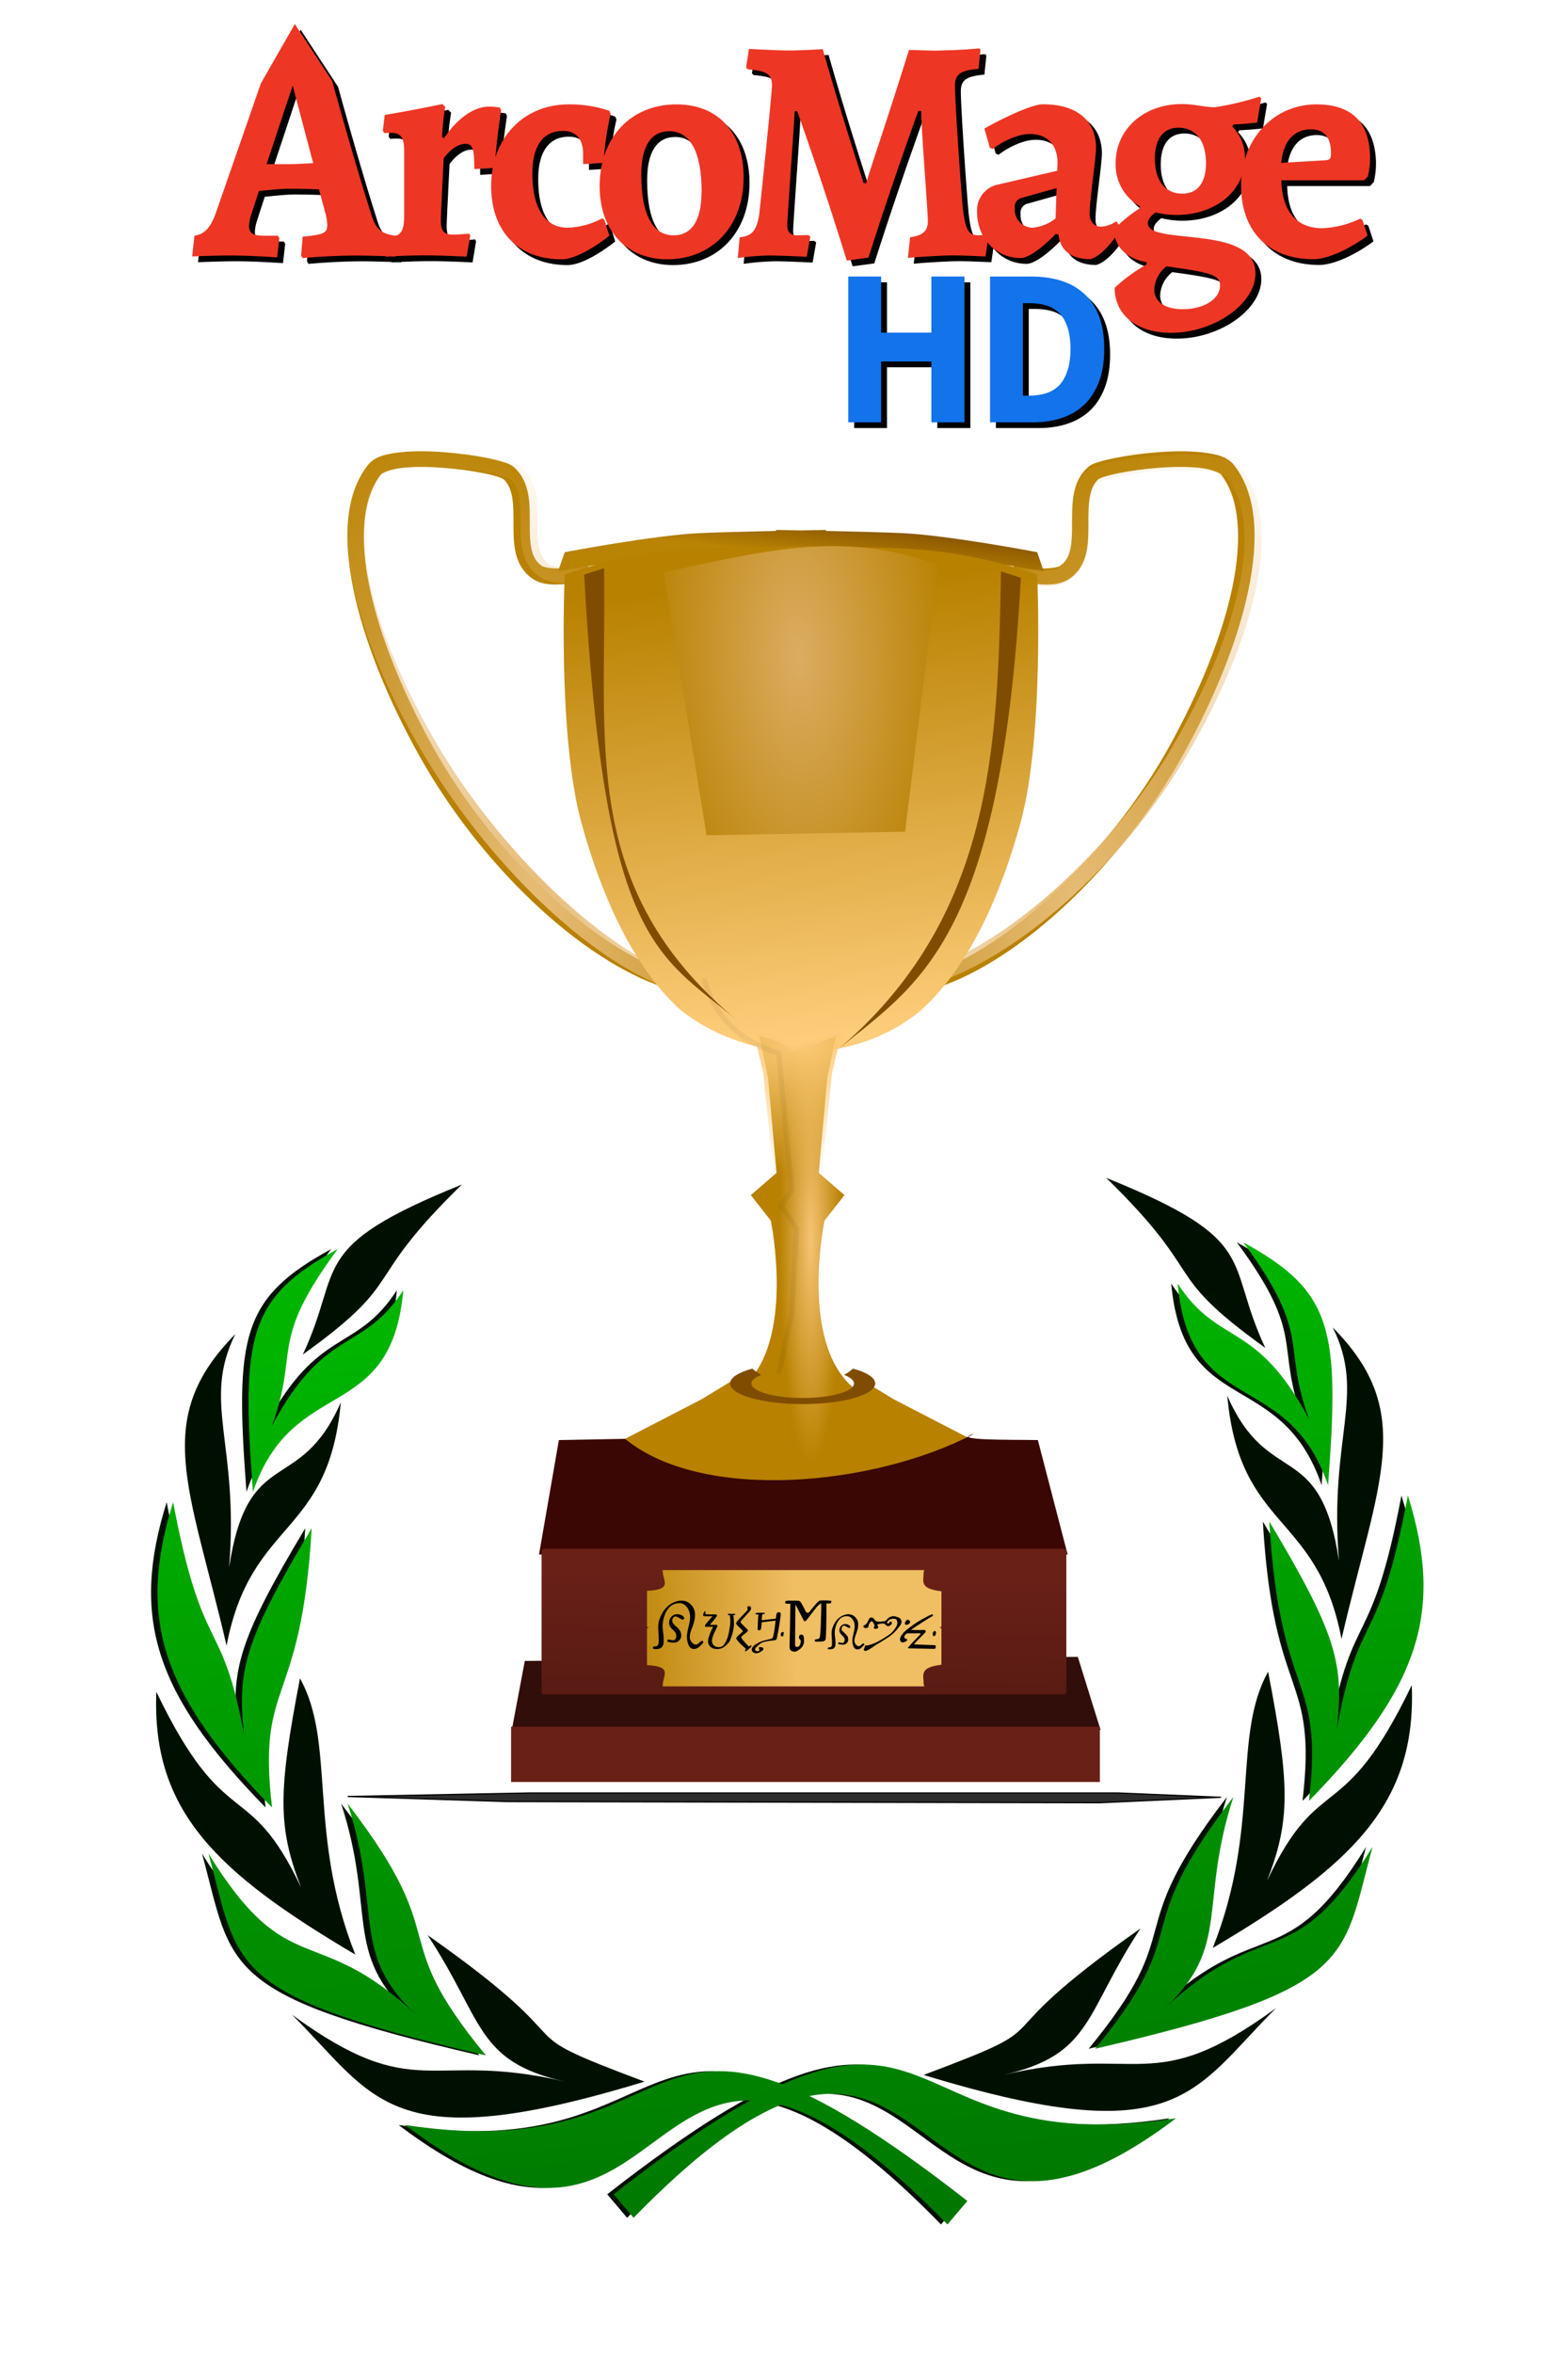 <?xml version="1.0" encoding="UTF-8"?>
<svg width="600" height="900" version="1.1" viewBox="0 0 158.75 238.12" xmlns="http://www.w3.org/2000/svg" xmlns:cc="http://creativecommons.org/ns#" xmlns:dc="http://purl.org/dc/elements/1.1/" xmlns:rdf="http://www.w3.org/1999/02/22-rdf-syntax-ns#" xmlns:xlink="http://www.w3.org/1999/xlink">
 <defs>
  <filter id="b">
   <feGaussianBlur stdDeviation=".243"/>
  </filter>
  <linearGradient id="linearGradient978" x1="25.153" x2="28.837" y1="16.954" y2="54.124" gradientUnits="userSpaceOnUse">
   <stop stop-color="#00b400" offset="0"/>
   <stop stop-color="#007800" offset="1"/>
  </linearGradient>
  <filter id="m">
   <feGaussianBlur stdDeviation="2.732"/>
  </filter>
  <filter id="o" x="-.138" y="-.051" width="1.276" height="1.102">
   <feGaussianBlur stdDeviation="3.252"/>
  </filter>
  <filter id="n" x="-.127" y="-.047" width="1.255" height="1.094">
   <feGaussianBlur stdDeviation="3.001"/>
  </filter>
  <filter id="l" x="-.286" y="-.067" width="1.573" height="1.135">
   <feGaussianBlur stdDeviation="2.148"/>
  </filter>
  <filter id="k" x="-.133" y="-4.085" width="1.266" height="9.171">
   <feGaussianBlur stdDeviation="9.362"/>
  </filter>
  <linearGradient id="a-6">
   <stop stop-color="#e7bc77" offset="0"/>
   <stop stop-color="#e7bc77" stop-opacity="0" offset="1"/>
  </linearGradient>
  <linearGradient id="i" x1="65.269" x2="64.283" y1="231.06" y2="284" gradientUnits="userSpaceOnUse">
   <stop stop-color="#692017" offset="0"/>
   <stop stop-color="#46150f" offset="1"/>
  </linearGradient>
  <linearGradient id="h" x1="88.013" x2="94.416" y1="41.805" y2="129.76" gradientUnits="userSpaceOnUse">
   <stop stop-color="#b88100" offset="0"/>
   <stop stop-color="#fecd7b" offset="1"/>
  </linearGradient>
  <linearGradient id="g" x1="107.5" x2="106.5" y1="28" y2="36.5" gradientUnits="userSpaceOnUse">
   <stop stop-color="#804d00" offset="0"/>
   <stop stop-color="#b98304" offset="1"/>
  </linearGradient>
  <linearGradient id="j" x1="98.5" x2="64.5" y1="993.86" y2="995.36" gradientTransform="matrix(1,0,0,1.216,0,-965.81)" gradientUnits="userSpaceOnUse">
   <stop stop-color="#f0be63" offset="0"/>
   <stop stop-color="#b88100" offset="1"/>
  </linearGradient>
  <radialGradient id="b-8" cx="-197.15" cy="316.24" r="42.421" gradientTransform="matrix(-1.118 .055 -.091 -2.502 -764.72 1065.3)" gradientUnits="userSpaceOnUse">
   <stop stop-color="#dcac62" offset="0"/>
   <stop stop-color="#b88100" offset="1"/>
  </radialGradient>
  <radialGradient id="f" cx="-192.94" cy="403.74" r="62.047" gradientTransform="matrix(-6.2412e-8 .417 -.753 -9.9457e-8 403.49 210.47)" gradientUnits="userSpaceOnUse">
   <stop stop-color="#fcca77" offset="0"/>
   <stop stop-color="#fcca77" stop-opacity="0" offset="1"/>
  </radialGradient>
  <radialGradient id="e" cx="-188.9" cy="456.47" r="62.047" gradientTransform="matrix(-.098 7.1629e-8 -4.4104e-7 -.699 83.203 487.13)" gradientUnits="userSpaceOnUse">
   <stop stop-color="#f6c374" offset="0"/>
   <stop stop-color="#b88100" offset="1"/>
  </radialGradient>
  <radialGradient id="d" cx="-273.75" cy="320.53" r="49.711" gradientTransform="matrix(-.618 -1.93 1.046 -.309 -456.37 -327.18)" gradientUnits="userSpaceOnUse" xlink:href="#a-6"/>
  <radialGradient id="c" cx="-273.75" cy="320.53" r="49.711" gradientTransform="matrix(.618 -1.93 -1.046 -.309 657.37 -326.56)" gradientUnits="userSpaceOnUse" xlink:href="#a-6"/>
  <linearGradient id="linearGradient317" x1="25.153" x2="28.837" y1="16.954" y2="54.124" gradientUnits="userSpaceOnUse" xlink:href="#linearGradient978"/>
 </defs>
 <g transform="matrix(2.479 0 0 2.479 2.075 95.669)">
  <g transform="translate(-.545 -1.906)" fill="#001000" filter="url(#b)">
   <g transform="translate(.272 .272)">
    <path d="m37.867 53.851c-12.969-13.287-10.453 4.822-22.15-4.061 12.408 1.898 8.923-7.861 22.962 3.101l-0.812 0.96z"/>
    <path d="m25.758 48.019c-6.176-2.316-1.788-1.006-8.86-5.981 2.304 3.494 1.952 5.154 5.611 5.981-5.566-1.307-6.042 1.001-11.149-2.732 3.423 3.399 3.931 5.927 14.398 2.732z"/>
    <path d="m19.012 46.946c-4.191-5.093-1.193-4.497-5.643-10.274 1.43 4.4 0.073 6.104 2.829 8.65-4.167-3.914-5.216-1.268-8.511-6.611 1.265 4.655 0.663 5.769 11.324 8.236z"/>
    <path d="m13.947 42.834c-1.969-4.956-0.778-8.626-2.26-11.276-0.887 4.599-0.921 6.061 0.045 8.536-2.168-4.587-3.071-2.082-5.911-7.987-0.198 4.885 2.488 7.395 8.126 10.727z"/>
    <path d="m10.282 36.829c-0.619-5.297 1.186-3.956 1.621-11.403-2.786 4.656-3.049 5.838-2.756 8.478-0.907-4.992-1.689-3.101-2.904-9.54-1.456 4.668-0.544 7.787 4.039 12.465z"/>
    <path d="m8.69 30.219c0.995-5.202 4.163-4.4 4.665-9.93-1.681 3.85-3.791 1.675-4.562 6.738 0.416-5.057-1.124-6.755 0.255-9.524-3.426 3.467-1.877 6.2-0.359 12.716z"/>
    <path d="m9.502 23.943c1.659-4.833 5.64-2.702 6.142-8.232-1.681 2.595-3.201 1.453-5.374 5.556 1.155-3.137-0.165-3.359 2.692-7.235-3.648 1.991-3.944 3.542-3.46 9.911z"/>
    <path d="m11.803 18.337c4.341-3.118 2.278-2.828 6.497-6.94-6.389 2.579-4.81 3.349-6.497 6.94z"/>
   </g>
   <path d="m25.319 53.851c12.969-13.287 10.453 4.822 22.15-4.061-12.408 1.898-8.923-7.861-22.962 3.101l0.812 0.96z"/>
   <path d="m37.428 48.019c6.176-2.316 1.788-1.006 8.86-5.981-2.304 3.494-1.952 5.154-5.611 5.981 5.566-1.307 6.042 1.001 11.149-2.732-3.423 3.399-3.931 5.927-14.398 2.732z"/>
   <path d="m44.173 46.946c4.191-5.093 1.193-4.497 5.643-10.274-1.43 4.4-0.073 6.104-2.829 8.65 4.167-3.914 5.216-1.268 8.511-6.611-1.265 4.655-0.663 5.769-11.324 8.236z"/>
   <path d="m49.239 42.834c1.969-4.956 0.778-8.626 2.26-11.276 0.887 4.599 0.921 6.061-0.045 8.536 2.168-4.587 3.071-2.082 5.911-7.987 0.198 4.885-2.488 7.395-8.126 10.727z"/>
   <path d="m52.904 36.829c0.619-5.297-1.186-3.956-1.621-11.403 2.786 4.656 3.049 5.838 2.756 8.478 0.907-4.992 1.689-3.101 2.904-9.54 1.456 4.668 0.544 7.787-4.039 12.465z"/>
   <path d="m54.495 30.219c-0.995-5.202-4.163-4.4-4.665-9.93 1.681 3.85 3.791 1.675 4.562 6.738-0.416-5.057 1.124-6.755-0.255-9.524 3.426 3.467 1.877 6.2 0.359 12.716z"/>
   <path d="m53.683 23.943c-1.659-4.833-5.64-2.702-6.142-8.232 1.681 2.595 3.201 1.453 5.374 5.556-1.155-3.137 0.165-3.359-2.692-7.235 3.648 1.991 3.944 3.542 3.46 9.911z"/>
   <path d="m51.382 18.337c-4.341-3.118-2.278-2.828-6.497-6.94 6.389 2.579 4.81 3.349 6.497 6.94z"/>
  </g>
  <g transform="translate(-.281 -1.906)" fill="url(#linearGradient317)">
   <g transform="translate(.272 .272)">
    <path d="m37.867 53.851c-12.969-13.287-10.453 4.822-22.15-4.061 12.408 1.898 8.923-7.861 22.962 3.101l-0.812 0.96z"/>
    <path d="m25.758 48.019c-6.176-2.316-1.788-1.006-8.86-5.981 2.304 3.494 1.952 5.154 5.611 5.981-5.566-1.307-6.042 1.001-11.149-2.732 3.423 3.399 3.931 5.927 14.398 2.732z"/>
    <path d="m19.012 46.946c-4.191-5.093-1.193-4.497-5.643-10.274 1.43 4.4 0.073 6.104 2.829 8.65-4.167-3.914-5.216-1.268-8.511-6.611 1.265 4.655 0.663 5.769 11.324 8.236z"/>
    <path d="m13.947 42.834c-1.969-4.956-0.778-8.626-2.26-11.276-0.887 4.599-0.921 6.061 0.045 8.536-2.168-4.587-3.071-2.082-5.911-7.987-0.198 4.885 2.488 7.395 8.126 10.727z"/>
    <path d="m10.282 36.829c-0.619-5.297 1.186-3.956 1.621-11.403-2.786 4.656-3.049 5.838-2.756 8.478-0.907-4.992-1.689-3.101-2.904-9.54-1.456 4.668-0.544 7.787 4.039 12.465z"/>
    <path d="m8.69 30.219c0.995-5.202 4.163-4.4 4.665-9.93-1.681 3.85-3.791 1.675-4.562 6.738 0.416-5.057-1.124-6.755 0.255-9.524-3.426 3.467-1.877 6.2-0.359 12.716z"/>
    <path d="m9.502 23.943c1.659-4.833 5.64-2.702 6.142-8.232-1.681 2.595-3.201 1.453-5.374 5.556 1.155-3.137-0.165-3.359 2.692-7.235-3.648 1.991-3.944 3.542-3.46 9.911z"/>
    <path d="m11.803 18.337c4.341-3.118 2.278-2.828 6.497-6.94-6.389 2.579-4.81 3.349-6.497 6.94z"/>
   </g>
   <path d="m25.319 53.851c12.969-13.287 10.453 4.822 22.15-4.061-12.408 1.898-8.923-7.861-22.962 3.101l0.812 0.96z"/>
   <path d="m37.428 48.019c6.176-2.316 1.788-1.006 8.86-5.981-2.304 3.494-1.952 5.154-5.611 5.981 5.566-1.307 6.042 1.001 11.149-2.732-3.423 3.399-3.931 5.927-14.398 2.732z"/>
   <path d="m44.173 46.946c4.191-5.093 1.193-4.497 5.643-10.274-1.43 4.4-0.073 6.104-2.829 8.65 4.167-3.914 5.216-1.268 8.511-6.611-1.265 4.655-0.663 5.769-11.324 8.236z"/>
   <path d="m49.239 42.834c1.969-4.956 0.778-8.626 2.26-11.276 0.887 4.599 0.921 6.061-0.045 8.536 2.168-4.587 3.071-2.082 5.911-7.987 0.198 4.885-2.488 7.395-8.126 10.727z"/>
   <path d="m52.904 36.829c0.619-5.297-1.186-3.956-1.621-11.403 2.786 4.656 3.049 5.838 2.756 8.478 0.907-4.992 1.689-3.101 2.904-9.54 1.456 4.668 0.544 7.787-4.039 12.465z"/>
   <path d="m54.495 30.219c-0.995-5.202-4.163-4.4-4.665-9.93 1.681 3.85 3.791 1.675 4.562 6.738-0.416-5.057 1.124-6.755-0.255-9.524 3.426 3.467 1.877 6.2 0.359 12.716z"/>
   <path d="m53.683 23.943c-1.659-4.833-5.64-2.702-6.142-8.232 1.681 2.595 3.201 1.453 5.374 5.556-1.155-3.137 0.165-3.359-2.692-7.235 3.648 1.991 3.944 3.542 3.46 9.911z"/>
   <path d="m51.382 18.337c-4.341-3.118-2.278-2.828-6.497-6.94 6.389 2.579 4.81 3.349 6.497 6.94z"/>
  </g>
 </g>
 <g transform="matrix(.523 0 0 .523 28.893 37.557)">
  <path d="m173.25 15.508c-1.458 4e-3 -2.961 0.076-4.457 0.19-2.992 0.229-5.922 0.642-8.28 1.123-1.179 0.24-2.221 0.49-3.07 0.761s-1.451 0.447-2.12 1.047c-1.613 1.446-2.374 3.34-2.714 5.233s-0.317 3.828-0.317 5.67-0.031 3.59-0.357 4.985-0.857 2.399-1.941 3.159c-0.585 0.409-2.955 0.641-5.051 0.419s-3.882-0.666-3.882-0.666l-0.792 2.93s1.979 0.492 4.338 0.742 5.131 0.494 7.25-0.989c1.801-1.261 2.738-3.078 3.169-4.928s0.417-3.789 0.416-5.651 7e-3 -3.652 0.277-5.157 0.765-2.662 1.743-3.539c-0.17 0.153 0.31-0.163 0.99-0.381s1.615-0.461 2.714-0.685c2.197-0.448 5.031-0.847 7.884-1.066s5.734-0.238 8.003 0.019 3.812 0.952 4.081 1.294c3.546 4.525 4.153 12.335 2.199 21.749s-6.385 20.327-12.262 30.921c-11.754 21.187-31.531 39.039-45.916 43.744l1.01 2.873c16.125-5.275 35.699-23.596 47.679-45.19 5.99-10.797 10.538-21.927 12.579-31.758s1.678-18.486-2.773-24.166c-1.351-1.724-3.622-2.18-6.22-2.474-1.299-0.147-2.722-0.213-4.18-0.209z" fill="#b88100"/>
  <path d="m174.04 16.123c1.52-4e-3 2.982 0.062 4.336 0.207 2.708 0.291 5.075 0.741 6.484 2.445 4.64 5.614 5.018 14.168 2.891 23.885s-6.847 20.717-13.091 31.389c-12.487 21.344-32.827 39.428-49.635 44.642l-1.053-2.84c14.994-4.651 35.525-22.271 47.777-43.212 6.126-10.471 10.744-21.256 12.781-30.562s1.404-17.025-2.292-21.497c-0.28-0.338-1.889-1.025-4.253-1.279s-5.368-0.235-8.342-0.019-5.928 0.61-8.218 1.053c-1.145 0.221-2.119 0.462-2.829 0.677s-1.21 0.527-1.032 0.376c-1.02 0.867-1.535 2.011-1.817 3.498s-0.269 3.256-0.268 5.097-4e-3 3.757-0.454 5.586-1.427 3.625-3.304 4.871c-2.209 1.466-5.098 1.226-7.557 0.978s-4.522-0.733-4.522-0.733l0.826-2.896s1.862 0.438 4.047 0.658 4.656-9e-3 5.265-0.414c1.131-0.751 1.705-1.743 2.044-3.122s0.372-3.106 0.372-4.928-0.045-3.734 0.31-5.604 1.147-3.743 2.829-5.172c0.697-0.593 1.345-0.767 2.23-1.034s1.951-0.515 3.18-0.752c2.458-0.475 5.512-0.883 8.631-1.11 1.559-0.113 3.147-0.185 4.666-0.188z" fill="url(#c)"/>
  <path d="m26.346 15.508c-1.458-4e-3 -2.861 0.062-4.16 0.209-2.598 0.294-4.869 0.75-6.22 2.474-4.451 5.68-4.814 14.335-2.773 24.166s6.569 20.961 12.559 31.758c11.98 21.595 31.574 39.916 47.699 45.19l1.01-2.873c-14.385-4.706-34.162-22.557-45.916-43.744-5.877-10.594-10.308-21.506-12.262-30.921s-1.347-17.225 2.199-21.749c0.268-0.342 1.812-1.037 4.081-1.294s5.15-0.238 8.003-0.019 5.687 0.618 7.884 1.066c1.098 0.224 2.033 0.468 2.714 0.685s1.161 0.533 0.99 0.381c0.978 0.877 1.473 2.035 1.743 3.539s0.258 3.295 0.258 5.157 4e-3 3.801 0.436 5.651 1.369 3.668 3.169 4.928c2.119 1.483 4.891 1.24 7.25 0.989s4.338-0.742 4.338-0.742l-0.792-2.93s-1.787 0.443-3.882 0.666-4.466-9e-3 -5.051-0.419c-1.085-0.759-1.635-1.763-1.961-3.159s-0.357-3.143-0.357-4.985 0.043-3.778-0.297-5.67-1.101-3.787-2.714-5.233c-0.669-0.6-1.29-0.776-2.139-1.047s-1.871-0.521-3.051-0.761c-2.358-0.481-5.288-0.894-8.28-1.123-1.496-0.115-3.019-0.187-4.477-0.19z" fill="#b88100"/>
  <path d="m26.954 15.508c-1.52-4e-3 -2.982 0.062-4.336 0.207-2.708 0.291-5.075 0.741-6.484 2.445-4.64 5.614-5.018 14.168-2.891 23.885s6.847 20.717 13.091 31.389c12.487 21.344 32.827 41.428 49.635 46.642l1.053-2.84c-14.994-4.651-35.525-24.271-47.777-45.212-6.126-10.471-10.744-21.256-12.781-30.562s-1.404-17.025 2.292-21.497c0.28-0.338 1.889-1.025 4.253-1.279s5.368-0.235 8.342-0.019 5.928 0.61 8.218 1.053c1.145 0.221 2.119 0.462 2.829 0.677s1.21 0.527 1.032 0.376c1.02 0.867 1.535 2.011 1.817 3.498s0.269 3.256 0.268 5.097 4e-3 3.757 0.454 5.586 1.427 3.625 3.304 4.871c2.209 1.466 5.099 1.226 7.557 0.978s4.522-0.733 4.522-0.733l-0.826-2.896s-1.862 0.438-4.047 0.658-4.656-9e-3 -5.265-0.414c-1.131-0.751-1.705-1.743-2.044-3.122s-0.372-3.106-0.372-4.928 0.045-3.734-0.31-5.604-1.148-3.743-2.829-5.172c-0.697-0.593-1.345-0.767-2.23-1.034s-1.951-0.515-3.18-0.752c-2.458-0.475-5.512-0.883-8.631-1.11-1.559-0.113-3.147-0.185-4.666-0.188z" fill="url(#d)"/>
  <path d="m46.35 249.57 107.05-0.786 4.408 14.147h-113.98z" fill="#310e0a"/>
  <path d="m94.944 30.73 0.079 0.19c-5.048 0.112-10.94 0.256-14.698 0.419-8.835 0.381-26.247 3.692-26.247 3.692l-1.288 3.692s18.718-3.314 28.188-3.692c6.343-0.253 14.721-0.754 18.838-1.008 4.13 0.255 12.486 0.756 18.818 1.008 9.47 0.377 28.168 3.692 28.168 3.692l-1.268-3.692s-17.411-3.31-26.247-3.692c-3.758-0.162-9.65-0.307-14.698-0.419l0.079-0.19-4.853 0.095c-1.828-0.035-4.873-0.095-4.873-0.095z" fill="url(#g)"/>
  <path d="m97.499 33.813v0.19c-13.348 0.341-25.524-0.82-43.421 5.347 0 0-1.422 31.089 3.209 47.971 3.454 12.591 9.336 27.351 19.195 36.287 14.011 10.988 34.003 10.628 46.63 0 9.859-8.936 15.76-23.696 19.215-36.287 4.631-16.881 3.209-47.971 3.209-47.971-17.906-6.17-30.085-5.024-43.441-5.366v-0.171l-2.298 0.114c-0.757-0.03-1.53-0.07-2.298-0.114z" fill="url(#h)"/>
  <path d="m91.761 128.65 1.657 8.002 1.657 18.482-4.971 4.306 3.861 4.935s4.877 23.37-5.456 32.212c-2.353 2.014-2.14-1.175-2.14-1.175l-5.755 3.507-15.368 7.945c10.325 10.323 22.174 8.747 33.911 8.041 11.738 0.706 23.603 2.282 33.928-8.041l-15.368-7.945-5.755-3.507s0.213 3.189-2.14 1.175c-10.333-8.843-5.456-32.212-5.456-32.212l3.861-4.935-4.971-4.306 1.657-18.482 1.657-8.002c-13.445 5.184-4.561 2.208-14.812 0z" fill="url(#e)"/>
  <path d="m65.764 206.6-12.82 0.237-3.844 22.136c36.987 1.329 64.854 0.282 102.33 0l-5.765-22.136c-5.239-0.104-17.166 0.128-12.32-1.237-19.431 10.211-52.627 13.288-67.586 1z" fill="#3a0704"/>
  <g fill="#804d00">
   <path d="m90.378 193.01c-2.649 0.725-4.29 1.744-4.29 2.873 0 2.206 6.296 3.996 14.054 3.996s14.036-1.79 14.036-3.996c0-1.129-1.642-2.148-4.29-2.873-0.515 0.443-1.095 0.854-1.738 1.218 1.2 0.467 1.923 1.033 1.923 1.655 0 1.559-4.448 2.816-9.93 2.816s-9.93-1.257-9.93-2.816c0-0.622 0.705-1.188 1.905-1.655-0.643-0.364-1.223-0.774-1.738-1.218z"/>
   <path transform="matrix(.634 0 0 .609 462.71 -104.92)" d="m-592.13 378.35c-24.342-21.175-40.342-23.958-46.467-141.42l6.061-2.02c0.997 55.244-7.934 101.35 40.406 143.44z" filter="url(#o)"/>
   <path transform="matrix(.634 0 0 .609 462.71 -104.92)" d="m-561.83 388.45c24.342-21.175 50.443-33.049 56.569-150.51l-6.061-2.02c-0.997 55.244-2.167 110.44-50.508 152.53z" filter="url(#n)"/>
  </g>
  <path transform="matrix(.634 0 0 .609 462.71 -104.92)" d="m-614.36 236.18 13.132 83.573 60.609-1.145 10.102-84.718c-29.798-11.819-56.632-3.486-83.843 2.29z" fill="url(#b-8)" filter="url(#m)"/>
  <path d="m90.579 127.65 1.921 8.092 1.921 18.689-5.764 4.354 4.477 4.99s5.635 21.095-6.992 30.518c-2.875 2.146-2.615-1.252-2.615-1.252l-7.032 3.738-16.659 9.961c11.972 10.438 25.71 8.845 39.32 8.13 13.611 0.714 27.368 2.308 39.34-8.13l-16.659-9.961-7.032-3.738s0.261 3.398-2.615 1.252c-12.627-9.424-6.992-30.518-6.992-30.518l4.477-4.99-5.764-4.354 1.921-18.689 1.921-8.092c-15.589 5.242-5.289 2.232-17.174 0z" fill="url(#f)"/>
  <path d="m50.103 227.87h100.57a0.509 0.509 0 0 1 0.509 0.509v27.161a0.509 0.509 0 0 1-0.509 0.509h-100.57a0.509 0.509 0 0 1-0.509-0.509v-27.161a0.509 0.509 0 0 1 0.509-0.509" fill="url(#i)"/>
  <path d="m43.69 262.31h113.98v10.687h-113.98z" fill="#692017"/>
  <path d="m73.006 232c0.004 0.043 0.033 0.083 0.033 0.126 0 1.994 2.059 3.64-3.04 3.887v6.857c0 0.143 0.232 0.253 0.532 0.253-0.3 0-0.532 0.107-0.532 0.253v7.015c5.099 0.252 3.04 1.942 3.04 3.982 0 0.044-0.03 0.083-0.033 0.126h50.682c-0.063-0.169-0.133-0.346-0.133-0.521 0-1.713-0.886-3.152 3.444-3.666v-6.936c0-0.146-0.232-0.253-0.532-0.253 0.3 0 0.532-0.11 0.532-0.253v-6.778c-4.33-0.502-3.444-1.912-3.444-3.587 0-0.171 0.07-0.34 0.133-0.506z" fill="url(#j)"/>
  <path d="m95.5 194 2.5-11.5 1-16.5-3-4.5 2-3-2.5-26.5c-8.534-2.613-12.614-7.898-14.5-14.5" fill="none" filter="url(#l)" opacity=".224" stroke="#000"/>
  <path transform="matrix(1 0 0 -.345 -1.414 629.74)" d="m13.5 1025.9 31-2.86 114.5-0.66 23.5 3.08-20 2.42h-113.5z" fill="#2d2d2d" filter="url(#k)" stroke="#000" stroke-width=".663"/>
 </g>
 <g transform="matrix(.449 0 0 .449 19.007 1.981)">
  <path d="m150.27 92.065v-32.855h7.407v12.648h11.338v-12.648h7.458v32.855h-7.458v-13.706h-11.338v13.706z"/>
  <path d="m182.23 92.065v-32.855h9.272q3.779 0 6.803 0.957t5.19 2.973q2.167 1.965 3.326 5.039t1.159 7.307-1.159 7.357-3.275 5.19q-2.116 2.016-5.089 3.023-2.923 1.008-6.551 1.008zm7.407-5.997h1.411q2.116 0 3.83-0.554t2.923-1.764q1.209-1.26 1.864-3.275 0.705-2.016 0.705-4.989 0-2.923-0.705-4.888-0.655-2.016-1.864-3.175-1.209-1.209-2.923-1.713t-3.83-0.504h-1.411z"/>
  <path d="m26.88 54.47 0.36-4.25c4.68-0.43 5.54-0.79 5.54-2.59a12.81 12.81 0 0 0-0.36-2.52l-1.51-5.54c-1.87-0.08-4.9-0.15-6.63-0.15-2.3 0-5.18 0.36-6.91 0.51l-1.8 5.54a10.11 10.11 0 0 0-0.43 2.23c0 1.73 0.86 2.31 3.38 2.31h3.1l0.36 0.5-0.5 4.39s-5.91-0.43-10.52-0.43c-3.88 0-8.64 0.22-8.64 0.22l0.51-4.68c2.23-0.36 3.53-1.66 4.75-4.9l10.25-29.47 7.64-13.34 8.43 12.86s4.79 17.47 8.75 29.86c1 3.45 2.37 4.68 5.69 5l0.28 0.5-0.5 4.18s-5.69-0.22-8.79-0.22c-6.12 0-12.09 0.58-12.09 0.58zm-7.78-20.59h5.18c1.52 0 3.82-0.15 5.33-0.22l-4.63-17.49"/>
  <path d="m50.13 45.4v-14.33c0-3.24-0.72-4.25-3.09-4.25-0.58 0-1.37 0.07-1.37 0.07l-0.36-0.5 0.43-3.6c6.12-1 13-2.45 13-2.45l0.65 0.65a53 53 0 0 0-0.72 6.77l0.43 0.28c3-4.53 6.84-7.12 10.08-7.12a14.63 14.63 0 0 1 2.52 0.21l0.29 0.58s-1.15 7.2-1.44 13l-4.61 0.29c0-4.54-0.36-5.69-2-5.69s-3.39 1.22-4.9 3.24c0 0-0.65 12.6-0.65 13.9 0 2.52 0.65 3.31 2.81 3.31 1.3 0 3.6-0.22 3.6-0.22l0.22 0.44-0.8 4.75s-5.9-0.29-9.28-0.29c-4.4 0-9 0.29-9 0.29l0.58-4.39c2.82-0.19 3.61-1.2 3.61-4.94z"/>
  <path d="m69.74 38.77c0-10.73 7.27-18.36 17.49-18.36a27.94 27.94 0 0 1 9.15 1.44l0.29 0.65a71.53 71.53 0 0 0-1.59 11.09l-4.61 0.29v-2.38c0-3.31-1.65-5.11-4.53-5.11-4.47 0-6.91 3.38-6.91 9.58 0 7.92 2.88 12.24 8 12.24a17.67 17.67 0 0 0 7.7-2.09l0.51 0.21 1.15 3.68s-6.48 5.32-10.8 5.32c-9.85-0.03-15.85-6.33-15.85-16.56z"/>
  <path d="m94.2 38.84c0-10.94 7-18.43 17.35-18.43 9.36 0 15.12 6.34 15.12 16.42 0 10.94-7 18.5-17.28 18.5-9.22-0.03-15.19-6.55-15.19-16.49zm23 1.3c0-9.14-2.67-13.68-7.28-13.68-4.1 0-6.33 3.31-6.33 9.79 0 9.15 2.66 13.68 7.27 13.68 4.07 0 6.31-3.31 6.31-9.79z"/>
  <path d="m138.74 21.92h-0.57c-0.07 2.6-1.66 24-1.66 25.71 0 1.58 0.72 2.3 2.31 2.3l2.44-0.07 0.44 0.36-0.8 4.54c-1.51-0.07-6.33-0.29-8.42-0.29a57.34 57.34 0 0 0-7.13 0.58l0.43-4.68c2.81-0.29 3.82-1.52 4.4-5.19 0.36-3.17 2.88-27.36 2.88-29 0-2.59-1.16-3.31-5.48-3.67l-0.36-0.43 0.65-4.18c2.38 0.15 7.06 0.36 9 0.36 2.31 0 6.12-0.21 7.64-0.29 4.1 14.48 8.28 27.08 9.21 30.18h0.58c0.86-3 5.18-15.63 9.65-30 1.44 0 4 0.14 6.26 0.14 0.79 0 1.59-0.07 2.23-0.07 2.31 0 6.7-0.36 7.35-0.43l0.29 0.29-0.44 4.32c-4.1 0.36-5.32 1.22-5.32 3.82 0 3.09 1 18.5 1.72 27.07 0.58 5.26 1.23 6.62 3.53 6.62 0.79 0 1.8-0.14 2-0.14l0.29 0.36-0.65 4.54c-0.87 0-4.75-0.22-7.27-0.22-3.17 0-9.94 0.5-10.23 0.58l0.5-4.68c2.81-0.36 4-1.37 4-3.6s-1.44-19.95-1.51-24.85h-0.65c-2.6 7.2-7 19.73-11.24 33.05l-4.89 0.65c-4.31-13.95-8.56-26.3-11.18-33.68z"/>
  <path d="m197.66 49.79-0.58-0.22c-2.88 3-6.12 5.48-7.92 5.48-5.61 0-9.86-4.47-9.86-10.44a5.94 5.94 0 0 1 4.18-6l13.89-3.24 0.08-1.73c0-4.1-2.31-6.55-6.2-6.55-2.66 0-6 1.51-8.42 3.38l-0.65-0.29-1.22-4.32c4.17-2.37 10.72-5.47 13.17-5.47 8.36 0 12 4.25 12 9.79 0 2.45-1.44 11.6-1.44 14.84 0 1.8 1 2.95 2.59 2.95a6.83 6.83 0 0 0 3.45-1.22l1.01 1.55c-1.44 2.59-4.32 6.33-6.91 7-4.22 0-6.74-1.91-7.17-5.51zm-0.65-3.67 0.22-6.84-7.71 2.16a2.11 2.11 0 0 0-1.72 2.37 4.08 4.08 0 0 0 4 4.4 9.78 9.78 0 0 0 5.21-2.09z"/>
  <path d="m237.12 24.95-0.29 0.43a9.92 9.92 0 0 1 2.88 7.13c0 7.34-6.55 12.82-15.48 12.82a19.35 19.35 0 0 1-4.68-0.58c-1.23 0.94-1.73 1.66-1.73 2.45 0 5.18 24.26 0.07 24.26 11.3 0 6.84-9.28 13.4-19.08 13.4-7.63 0-12.67-4-12.67-10.16a38.79 38.79 0 0 1 7.2-5.25v-0.51c-4.54-0.79-7.2-3.45-7.42-7.34a32.73 32.73 0 0 1 5.91-4.83v-0.43a10.77 10.77 0 0 1-5.47-9.72c0-7.63 6.33-13.32 14.9-13.32 3 0 5.19 0.72 7.42 0.72a63.56 63.56 0 0 0 10.08-2.38l0.43 0.29-0.93 5.55c-1.81 0.21-3.89 0.36-5.33 0.43zm-17.86 37.15c0 2.81 2.37 4.47 6.48 4.47 4.75 0 8.35-2.31 8.35-5.33 0-2.31-1.87-2.95-12.1-4.32a7.17 7.17 0 0 0-2.73 5.18zm11.66-28.51c0-5-2.37-7.92-6.19-7.92-3.45 0-5.33 2.52-5.33 7 0 4.9 2.31 7.85 6.12 7.85 3.46 0.05 5.4-2.39 5.4-6.93z"/>
  <path d="m238.84 38.77c0-10.44 7.28-18.36 17-18.36 8 0 12.09 4.11 12.09 12.24a18.24 18.24 0 0 1-0.5 4l-0.86 0.87h-18.65c0.14 7.06 3.52 10.8 9.21 10.8a21.67 21.67 0 0 0 8.57-2.16l0.5 0.29 1.16 3.53c-3 2.3-8.43 5.32-12.24 5.32-10.09 0-16.28-6.3-16.28-16.53zm18.9-5.76c1.15-0.07 1.37-0.36 1.37-1.65 0-3.53-1.59-5.33-4.54-5.33-3.74 0-6.19 2.59-6.69 7.56z"/>
  <g fill="#ee3625">
   <path d="m25.56 53.17 0.36-4.25c4.68-0.43 5.54-0.79 5.54-2.59a12.81 12.81 0 0 0-0.36-2.52l-1.51-5.54c-1.87-0.08-4.9-0.15-6.63-0.15-2.3 0-5.18 0.36-6.91 0.51l-1.8 5.54a10.11 10.11 0 0 0-0.43 2.23c0 1.73 0.86 2.31 3.38 2.31h3.1l0.36 0.5-0.5 4.39s-5.91-0.43-10.52-0.43c-3.88 0-8.64 0.22-8.64 0.22l0.51-4.68c2.23-0.36 3.53-1.66 4.75-4.9l10.25-29.47 7.64-13.34 8.43 12.86s4.79 17.47 8.75 29.86c1 3.45 2.37 4.68 5.69 5l0.28 0.5-0.5 4.18s-5.69-0.22-8.79-0.22c-6.12 0-12.09 0.58-12.09 0.58zm-7.78-20.59h5.18c1.52 0 3.82-0.15 5.33-0.22l-4.63-17.49"/>
   <path d="m48.81 44.1v-14.33c0-3.24-0.72-4.25-3.09-4.25-0.58 0-1.37 0.07-1.37 0.07l-0.36-0.5 0.43-3.6c6.12-1 13-2.45 13-2.45l0.65 0.65a53 53 0 0 0-0.72 6.77l0.43 0.28c3-4.53 6.84-7.12 10.08-7.12a14.63 14.63 0 0 1 2.52 0.21l0.29 0.58s-1.15 7.2-1.44 13l-4.61 0.29c0-4.54-0.36-5.69-2-5.69s-3.39 1.22-4.9 3.24c0 0-0.65 12.6-0.65 13.9 0 2.52 0.65 3.31 2.81 3.31 1.3 0 3.6-0.22 3.6-0.22l0.22 0.44-0.8 4.75s-5.9-0.29-9.28-0.29c-4.4 0-9 0.29-9 0.29l0.58-4.39c2.82-0.19 3.61-1.2 3.61-4.94z"/>
   <path d="m68.42 37.47c0-10.73 7.27-18.36 17.49-18.36a27.94 27.94 0 0 1 9.15 1.44l0.29 0.65a71.53 71.53 0 0 0-1.59 11.09l-4.61 0.29v-2.38c0-3.31-1.65-5.11-4.53-5.11-4.47 0-6.91 3.38-6.91 9.58 0 7.92 2.88 12.24 8 12.24a17.67 17.67 0 0 0 7.7-2.09l0.51 0.21 1.15 3.68s-6.48 5.32-10.8 5.32c-9.85-0.03-15.85-6.33-15.85-16.56z"/>
   <path d="m92.88 37.54c0-10.94 7-18.43 17.35-18.43 9.36 0 15.12 6.34 15.12 16.42 0 10.94-7 18.5-17.28 18.5-9.22-0.03-15.19-6.55-15.19-16.49zm23 1.3c0-9.14-2.67-13.68-7.28-13.68-4.1 0-6.33 3.31-6.33 9.79 0 9.15 2.66 13.68 7.27 13.68 4.07 0 6.31-3.31 6.31-9.79z"/>
   <path d="m137.42 20.62h-0.57c-0.07 2.6-1.66 24-1.66 25.71 0 1.58 0.72 2.3 2.31 2.3l2.44-0.07 0.44 0.36-0.8 4.54c-1.51-0.07-6.33-0.29-8.42-0.29a57.34 57.34 0 0 0-7.13 0.58l0.43-4.68c2.81-0.29 3.82-1.52 4.4-5.19 0.36-3.17 2.88-27.36 2.88-29 0-2.59-1.16-3.31-5.48-3.67l-0.36-0.43 0.65-4.18c2.38 0.15 7.06 0.36 9 0.36 2.31 0 6.12-0.21 7.64-0.29 4.1 14.48 8.28 27.08 9.21 30.18h0.58c0.86-3 5.18-15.63 9.65-30 1.44 0 4 0.14 6.26 0.14 0.79 0 1.59-0.07 2.23-0.07 2.31 0 6.7-0.36 7.35-0.43l0.29 0.29-0.44 4.32c-4.1 0.36-5.32 1.22-5.32 3.82 0 3.09 1 18.5 1.72 27.07 0.58 5.26 1.23 6.62 3.53 6.62 0.79 0 1.8-0.14 2-0.14l0.29 0.36-0.65 4.54c-0.87 0-4.75-0.22-7.27-0.22-3.17 0-9.94 0.5-10.23 0.58l0.5-4.68c2.81-0.36 4-1.37 4-3.6s-1.44-19.95-1.51-24.85h-0.65c-2.6 7.2-7 19.73-11.24 33.05l-4.89 0.65c-4.31-13.95-8.56-26.3-11.18-33.68z"/>
   <path d="m196.34 48.49-0.58-0.22c-2.88 3-6.12 5.48-7.92 5.48-5.61 0-9.86-4.47-9.86-10.44a5.94 5.94 0 0 1 4.18-6l13.89-3.24 0.08-1.73c0-4.1-2.31-6.55-6.2-6.55-2.66 0-6 1.51-8.42 3.38l-0.65-0.29-1.22-4.32c4.17-2.37 10.72-5.47 13.17-5.47 8.36 0 12 4.25 12 9.79 0 2.45-1.44 11.6-1.44 14.84 0 1.8 1 2.95 2.59 2.95a6.83 6.83 0 0 0 3.45-1.22l1.01 1.55c-1.44 2.59-4.32 6.33-6.91 7-4.22 0-6.74-1.91-7.17-5.51zm-0.65-3.67 0.22-6.84-7.71 2.16a2.11 2.11 0 0 0-1.72 2.37 4.08 4.08 0 0 0 4 4.4 9.78 9.78 0 0 0 5.21-2.09z"/>
   <path d="m235.8 23.65-0.29 0.43a9.92 9.92 0 0 1 2.88 7.13c0 7.34-6.55 12.82-15.48 12.82a19.35 19.35 0 0 1-4.68-0.58c-1.23 0.94-1.73 1.66-1.73 2.45 0 5.18 24.26 0.07 24.26 11.3 0 6.84-9.28 13.4-19.08 13.4-7.63 0-12.67-4-12.67-10.16a38.79 38.79 0 0 1 7.2-5.25v-0.51c-4.54-0.79-7.2-3.45-7.42-7.34a32.73 32.73 0 0 1 5.91-4.83v-0.43a10.77 10.77 0 0 1-5.47-9.72c0-7.63 6.33-13.32 14.9-13.32 3 0 5.19 0.72 7.42 0.72a63.56 63.56 0 0 0 10.08-2.38l0.43 0.29-0.93 5.55c-1.81 0.21-3.89 0.36-5.33 0.43zm-17.86 37.15c0 2.81 2.37 4.47 6.48 4.47 4.75 0 8.35-2.31 8.35-5.33 0-2.31-1.87-2.95-12.1-4.32a7.17 7.17 0 0 0-2.73 5.18zm11.66-28.51c0-5-2.37-7.92-6.19-7.92-3.45 0-5.33 2.52-5.33 7 0 4.9 2.31 7.85 6.12 7.85 3.46 0.05 5.4-2.39 5.4-6.93z"/>
   <path d="m237.52 37.47c0-10.44 7.28-18.36 17-18.36 8 0 12.09 4.11 12.09 12.24a18.24 18.24 0 0 1-0.5 4l-0.86 0.87h-18.65c0.14 7.06 3.52 10.8 9.21 10.8a21.67 21.67 0 0 0 8.57-2.16l0.5 0.29 1.16 3.53c-3 2.3-8.43 5.32-12.24 5.32-10.09 0-16.28-6.3-16.28-16.53zm18.9-5.76c1.15-0.07 1.37-0.36 1.37-1.65 0-3.53-1.59-5.33-4.54-5.33-3.74 0-6.19 2.59-6.69 7.56z"/>
  </g>
  <g fill="#1273eb">
   <path d="m148.94 90.765v-32.855h7.407v12.648h11.338v-12.648h7.458v32.855h-7.458v-13.706h-11.338v13.706z"/>
   <path d="m180.91 90.765v-32.855h9.272q3.779 0 6.803 0.957t5.19 2.973q2.167 1.965 3.326 5.039t1.159 7.307-1.159 7.357-3.275 5.19q-2.116 2.016-5.089 3.023-2.923 1.008-6.551 1.008zm7.407-5.997h1.411q2.116 0 3.83-0.554t2.923-1.764q1.209-1.26 1.864-3.275 0.705-2.016 0.705-4.989 0-2.923-0.705-4.888-0.655-2.016-1.864-3.175-1.209-1.209-2.923-1.713t-3.83-0.504h-1.411z"/>
  </g>
 </g>
 <g transform="translate(-42.643 1.43)" stroke-width=".265" aria-label="ArcoMage">
  <path d="m111.65 160.55q0.413 0 0.729 0.22 0.316 0.213 0.468 0.53 0.158 0.316 0.165 0.66 0 0.33-0.083 0.667-0.076 0.337-0.172 0.571-0.096 0.227-0.186 0.495-0.083 0.261-0.089 0.468-7e-3 0.048-7e-3 0.096 0 0.193 0.117 0.392 0.124 0.199 0.289 0.296 0.144 0.083 0.268 0.048 0.131-0.034 0.193-0.096 0.069-0.062 0.165-0.151 0.096-0.089 0.186-0.11 0.138-0.041 0.144 0.076 0.014 0.117-0.076 0.193-0.069 0.062-0.186 0.179-0.117 0.117-0.165 0.158-0.048 0.041-0.131 0.096-0.083 0.048-0.165 0.076-0.255 0.069-0.447-0.021-0.186-0.089-0.289-0.296-0.096-0.206-0.144-0.44-0.048-0.234-0.048-0.482 7e-3 -0.33 0.179-1.025 0.179-0.702 0.144-1.087-0.048-0.537-0.358-0.894-0.303-0.365-0.702-0.365-0.351 0-0.64 0.138-0.282 0.131-0.482 0.371-0.193 0.241-0.323 0.537-0.131 0.296-0.213 0.66-0.096 0.543-0.062 0.819 0.034 0.275 0.083 0.722 0.048 0.447 7e-3 0.832-7e-3 0.117-0.083 0.255-0.069 0.131-0.165 0.193-0.117 0.076-0.323 0.11-0.199 0.034-0.358 7e-3 -0.158-0.028-0.151-0.117 0.014-0.089 0.083-0.124 0.076-0.034 0.165-0.028 0.089 7e-3 0.172-0.028 0.089-0.041 0.117-0.131 0.083-0.241 0.055-0.736-0.021-0.502-0.048-0.901-0.028-0.406 0.103-0.874 0.275-0.819 0.784-1.314t1.204-0.626q0.138-0.021 0.275-0.021zm-1.176 1.851q0.069-0.186 0.261-0.323 0.193-0.138 0.392-0.151 0.261-0.021 0.523 0.103 0.261 0.124 0.261 0.316 0 0.089-0.096 0.117-0.089 0.028-0.158-7e-3 -0.028-0.014-0.275-0.165-0.241-0.151-0.371-0.138-0.144 0.014-0.234 0.158-0.083 0.138-0.076 0.31 0.014 0.172 0.117 0.275 0.076 0.076 0.227 0.22 0.158 0.138 0.227 0.213 0.069 0.069 0.158 0.193 0.096 0.124 0.138 0.261 0.041 0.131 0.048 0.303 0 0.275-0.2 0.488-0.193 0.206-0.468 0.227-0.055 0-0.117 0-0.275 0-0.543-0.076-0.076-0.034-0.076-0.117 0-0.062 0.048-0.103 0.048-0.034 0.316 0.028 0.275 0.055 0.351 0 0.083-0.062 0.138-0.172 0.055-0.117 0.055-0.22 0-0.076-0.021-0.151-0.021-0.151-0.138-0.282-0.117-0.138-0.268-0.275-0.151-0.144-0.22-0.268-0.089-0.186-0.089-0.385t0.089-0.378z" stroke-width=".265"/>
  <path d="m114 162.13q-0.138-0.021-0.165-0.062-0.028-0.048 0.041-0.241 0.076-0.193 0.144-0.213 0.034-7e-3 0.041 0.041 7e-3 0.048 0 0.11-7e-3 0.062 7e-3 0.117 0.021 0.055 0.076 0.055 0.117 0 0.482 7e-3 0.365 0 0.488 0 0.11 0 0.117 0.144 0 0.034-0.179 0.268-0.179 0.227-0.365 0.44l-0.179 0.206h0.681q0.076 0 0.076 0.096 7e-3 0.096-0.034 0.158-0.028 0.062-0.151 0.31-0.124 0.241-0.179 0.371-0.055 0.124-0.117 0.323-0.062 0.2-0.062 0.358 0 0.014 0 0.028 0 0.131 0.076 0.282 0.083 0.144 0.2 0.22 0.186 0.117 0.413 0.117 0.172 0 0.323-0.069 0.296-0.151 0.578-0.915 0.089-0.296 0.165-0.722 0.083-0.427 0.103-0.729 7e-3 -0.076 7e-3 -0.151 0-0.33-0.062-0.654h-0.117q-0.028 0-0.055-0.034-0.021-0.041-0.014-0.076 0.014-0.034 0.069-0.034h0.592q0.062 0 0.069 0.034 0.014 0.034-0.014 0.076-0.028 0.034-0.055 0.034h-0.11q0.062 0.427 0.062 0.853 0 0.041 0 0.076-7e-3 0.371-0.138 0.867-0.124 0.488-0.289 0.812-0.11 0.199-0.337 0.413-0.227 0.206-0.433 0.303-0.248 0.103-0.509 0.103-0.179 0-0.344-0.048-0.234-0.055-0.406-0.261-0.165-0.213-0.165-0.454 0-0.021 7e-3 -0.041 0-0.227 0.124-0.585 0.131-0.365 0.255-0.612l0.124-0.248h-0.743q-0.055 0-0.076-0.055-0.021-0.055 7e-3 -0.124 0.014-0.034 0.199-0.261 0.193-0.227 0.378-0.427l0.179-0.206z" stroke-width=".265"/>
  <path d="m118.44 161.11q0.193 0 0.234 0.144 0.048 0.144-0.117 0.365-0.083 0.096-0.337 0.371-0.255 0.268-0.433 0.475-0.179 0.206-0.172 0.261 0 0.069 0.378 0.427 0.378 0.351 0.385 0.42 0 0.076-0.344 0.344-0.344 0.261-0.351 0.316-0.021 0.069 0.179 0.31 0.199 0.241 0.399 0.454l0.206 0.206t7e-3 -7e-3 0.028-0.021q0.028-0.021 0.048-0.034 0.021-0.014 0.048-0.028 0.028-0.021 0.048-0.028 0.021-7e-3 0.041-7e-3 0.021-7e-3 0.034 7e-3 0.069 0.076-0.241 0.351-0.31 0.268-0.378 0.241-0.048-0.034-0.034-0.083 0.021-0.048 0.069-0.096l0.048-0.048q-0.041-0.034-0.11-0.089-0.062-0.062-0.234-0.22-0.165-0.158-0.303-0.289-0.131-0.138-0.241-0.275-0.11-0.138-0.11-0.199-0.014-0.096 0.151-0.248 0.172-0.158 0.344-0.296 0.172-0.138 0.172-0.186 7e-3 -0.055-0.172-0.213-0.172-0.158-0.344-0.33-0.172-0.179-0.172-0.268 7e-3 -0.096 0.289-0.406 0.289-0.31 0.578-0.605 0.296-0.296 0.303-0.351 7e-3 -0.041-0.021-0.138-0.028-0.103-0.014-0.158 0.021-0.062 0.131-0.062z"/>
  <path d="m119.59 161.78q0.062 0 0.165 0 0.186 0 0.248 7e-3 0.069 7e-3 0.069 0.048 7e-3 0.055-0.055 0.076-0.062 0.014-0.131 0.021-0.069 0-0.076 0.028l-0.055 0.578 1.438-0.165q0.041-0.55 0.158-0.612 0.069-0.034 0.138-0.034 0.076 0 0.144 0.034 0.089 0.034 0.028 0.427-0.138 1.149-0.392 2.27-0.028 0.089-0.282 0.117-0.97 0.089-1.266 0.261-0.186 0.103-0.433 0.351-0.241 0.241-0.193 0.358 0.034 0.083 0.124 0.11 0.089 0.028 0.165 0.014 0.083-0.014 0.124-0.048 0.062-0.041-7e-3 -0.158-0.062-0.11 7e-3 -0.186 0.034-0.041 0.213-7e-3 0.179 0.028 0.206 0.11 0.048 0.124-0.138 0.261-0.186 0.144-0.371 0.199-0.103 0.041-0.213 0.041-0.165 0-0.296-0.089-0.069-0.041-0.117-0.124-0.041-0.083-0.041-0.158 0-0.11 0.062-0.199 0.096-0.186 0.378-0.358 0.282-0.179 0.592-0.296 0.206-0.069 0.502-0.131 0.303-0.069 0.447-0.117 0.144-0.055 0.165-0.144 0.117-0.44 0.172-0.894l0.103-0.798q-0.908 0.117-1.41 0.172-0.041 0.654-0.11 0.743-0.069 0.096-0.193 0.069-0.117-0.034-0.117-0.138 0.028-0.647 0.048-1.018 0.028-0.378 0.028-0.427-7e-3 -0.041-0.069-0.021-0.062 0.014-0.138 0-0.076-0.014-0.076-0.096 0-0.076 0.454-0.076zm2.36 1.94h-7e-3q0.062 7e-3 0.034 0.261-0.021 0.165-0.117 0.193-0.096 0.028-0.165-0.117-0.014-0.034-0.014-0.076 0-0.11 0.076-0.186 0.076-0.076 0.186-0.076 0 0 7e-3 0z"/>
  <path d="m123.19 160.55q0.255 0 0.358 0.034 0.103 0.028 0.2 0.179 0.096 0.151 0.172 0.303 0.083 0.144 0.172 0.33 0.089 0.186 0.158 0.316 0.069 0.062 0.165 0.062 0.103 0 0.172-0.076 0.853-1.108 1.059-1.149 0.234-0.021 0.468-0.021 0.241 0 0.475 0.021 0.055 7e-3 0.11 7e-3 0.062 0 0.076 7e-3 0.021 0 0.028 0.021 0.014 0.014 0.014 0.055 0 0.138-0.103 0.179-0.103 0.041-0.22 0.021-0.11-0.021-0.179 0 0 3.144-0.083 3.618-0.048 0.248-0.537 0.241-0.055-7e-3 -0.151 0-0.096 7e-3 -0.165 7e-3 -0.062 0-0.131-7e-3 -0.062-7e-3 -0.096-0.034-0.034-0.034-0.028-0.089 7e-3 -0.062 0.083-0.089 0.076-0.028 0.165-0.034 0.096-7e-3 0.179-0.062 0.083-0.055 0.103-0.172 0.048-0.316 0.069-0.798 0.028-0.482 0.041-1.135 0.014-0.66 0.028-0.915v-0.543q-0.117 0.055-0.255 0.165-0.138 0.11-0.213 0.213-0.131 0.165-0.537 0.695-0.399 0.523-0.537 0.681-0.041 0.055-0.11 0.055-0.069 0-0.11-0.055l-0.853-1.651q-0.014 2.098-0.041 4.072 0 0.2 0.172 0.234 0.193 0.041 0.31-0.172 0.034-0.055 0.055-0.124 0.041-0.131 0.041-0.261 7e-3 -0.131-0.041-0.172-0.138-0.083-0.138-0.234 0-0.282 0.248-0.282 0.172 0 0.22 0.158 0.048 0.151 0.041 0.537-7e-3 0.543-0.633 0.922-0.151 0.11-0.344 0.11-0.179 0-0.33-0.103-0.083-0.048-0.124-0.179-0.034-0.131-0.034-0.282 7e-3 -0.151 7e-3 -0.323 0.014-0.365 0.034-1.355t0.028-1.802l0.014-0.812q-7e-3 0-0.021 0-0.014 0-0.048 7e-3 -0.034 0-0.076 0-0.034 0-0.083 0-0.048 0-0.089 0-0.041-7e-3 -0.083-0.014-0.041-7e-3 -0.076-0.021-0.028-0.014-0.048-0.034-0.014-0.028-0.014-0.055 0-0.055 0.021-0.089t0.062-0.055q0.041-0.028 0.103-0.034 0.069-0.014 0.151-0.014 0.089-7e-3 0.2 0 0.11 0 0.241 0 0.138 0 0.289 0z"/>
  <path d="m128.55 161.93q0.406 7e-3 0.688 0.303 0.289 0.289 0.289 0.695 0 0.014 0 0.034 7e-3 0.303-0.089 0.605-0.096 0.303-0.193 0.557-0.096 0.255-0.096 0.433-7e-3 0.028-7e-3 0.062 0 0.138 0.083 0.289 0.089 0.144 0.213 0.213 0.11 0.062 0.199 0.041 0.089-0.028 0.138-0.076 0.048-0.048 0.117-0.11 0.069-0.062 0.138-0.083 0.103-0.028 0.11 0.062 7e-3 0.083-0.055 0.138-0.055 0.048-0.144 0.131-0.083 0.083-0.117 0.117-0.034 0.028-0.096 0.069-0.055 0.034-0.117 0.055-0.186 0.048-0.323-0.014-0.138-0.069-0.213-0.213-0.069-0.151-0.103-0.316-0.034-0.172-0.034-0.351 7e-3 -0.255 0.131-0.757 0.131-0.502 0.103-0.777-0.034-0.392-0.255-0.654t-0.516-0.261q-0.488 0-0.784 0.337-0.289 0.337-0.413 0.901-0.089 0.296-0.021 0.853 0.076 0.55 0.041 0.867-7e-3 0.083-0.062 0.172-0.048 0.089-0.117 0.138-0.083 0.055-0.234 0.076-0.144 0.028-0.261 7e-3 -0.11-0.021-0.11-0.083 7e-3 -0.062 0.062-0.083 0.055-0.028 0.117-0.028 0.069 0 0.131-0.021 0.062-0.028 0.089-0.089 0.055-0.186 0.034-0.543-0.014-0.365-0.034-0.654-0.021-0.289 0.076-0.626 0.193-0.592 0.564-0.949 0.371-0.358 0.874-0.454 0.096-0.014 0.193-0.014 7e-3 0 7e-3 0zm-0.86 1.341q0.055-0.131 0.193-0.234 0.138-0.103 0.282-0.11 0.186-0.021 0.371 0.076 0.193 0.089 0.193 0.227 0 0.062-0.069 0.083-0.062 0.021-0.117-7e-3 -0.014-7e-3 -0.193-0.117-0.179-0.11-0.275-0.096-0.158 0.014-0.213 0.22-0.048 0.199 0.069 0.316 0.055 0.048 0.172 0.158 0.117 0.103 0.165 0.158 0.055 0.048 0.124 0.138 0.069 0.089 0.096 0.193 0.028 0.096 0.034 0.22 0 0.2-0.144 0.351-0.144 0.151-0.344 0.165-0.034 0-0.076 0-0.2 0-0.399-0.062-0.055-0.021-0.055-0.083 0-0.041 0.034-0.069t0.227 0.014q0.2 0.041 0.261 7e-3 0.055-0.048 0.096-0.131 0.041-0.083 0.041-0.158 0-0.055-0.014-0.103-0.028-0.144-0.22-0.33-0.193-0.186-0.241-0.275-0.062-0.131-0.062-0.275t0.062-0.275z"/>
  <path d="m133.92 162.73q0 0.028-0.014 0.069-7e-3 0.034-0.021 0.069-0.014 0.034-0.041 0.083t-0.048 0.083q-0.021 0.028-0.069 0.089-0.041 0.055-0.062 0.083t-0.069 0.089-0.069 0.089q-0.2 0.268-0.502 0.53-0.303 0.255-0.543 0.406-0.234 0.151-0.626 0.392-0.392 0.234-0.557 0.337-0.11 0.076-0.323 0.22-0.213 0.144-0.303 0.2-0.083 0.055-0.206 0.11-0.124 0.055-0.22 0.062-0.062 0-0.11-0.048-0.041-0.041-0.041-0.103v-7e-3q0.028-0.083 0.076-0.158 7e-3 -0.021 0.014-0.083 0.014-0.062 0.034-0.103 0.021-0.048 0.062-0.062 0.028-7e-3 0.103 0.014 0.083 0.014 0.124-7e-3 0.034-7e-3 0.303-0.089 0.275-0.089 0.406-0.144 0.351-0.158 0.819-0.44 0.468-0.282 0.777-0.523 0.144-0.131 0.316-0.337 0.172-0.213 0.268-0.385 0.096-0.172 0.096-0.378 0-7e-3 0-0.014 0.014-0.076-0.041-0.199-0.048-0.131-0.117-0.158-0.124-0.034-0.248-0.034-0.186 0-0.358 0.076-0.083 0.048-0.179 0.151-0.096 0.096-0.096 0.158 7e-3 0.041 0.034 0.076 0.034 0.034 0.076 0.034 0.062 0 0.103-0.096 0.041-0.103 0.131-0.103 0 0 7e-3 0 0.055 0 0.096 0.041 0.048 0.041 0.048 0.103 0 0.103-0.144 0.213-0.144 0.103-0.227 0.103-0.089 0-0.158-0.041-0.062-0.041-0.096-0.089-0.034-0.055-0.117-0.096-0.076-0.048-0.2-0.048-0.22 7e-3 -0.44 0.069-0.028 7e-3 -0.048 0.021-0.021 0.014-0.034 0.021-7e-3 7e-3 -0.014 0.021-7e-3 0.014-7e-3 0.021 0 0 0 0.014t0 0.014q0 7e-3 0.048 0.083 0.048 0.076 0.048 0.103 0 0.096-0.096 0.138-0.089 0.034-0.179 0.034-0.179 0-0.179-0.11 0-0.028 0.041-0.11 0.041-0.089 0.041-0.117 0-0.055-0.11-0.241-0.103-0.186-0.172-0.186-0.089 0-0.206 0.165-0.11 0.158-0.124 0.227-7e-3 0.034-7e-3 0.062 7e-3 0.028 0 0.069t-0.034 0.083q-0.096 0.083-0.22 0.083-0.255 0-0.255-0.172 0-0.055 0.021-0.076 0.021-0.021 0.083-0.041 0.062-0.028 0.096-0.048 0.172-0.158 0.261-0.371 0.034-0.055 0.076-0.144 0.041-0.089 0.062-0.124 0.028-0.034 0.069-0.062 0.048-0.034 0.117-0.034 0.076 0 0.131 0.028 0.062 0.028 0.083 0.055 0.028 0.021 0.089 0.096 0.062 0.069 0.083 0.096 0.124 0.138 0.31 0.151 0.186 0.014 0.612-0.041 0.124-0.014 0.2-0.089 0.076-0.083 0.172-0.193 0.103-0.11 0.261-0.165 0.117-0.062 0.248-0.069 0.028 0 0.048 0 0.138 0 0.316 0.055 0.186 0.048 0.303 0.117 0.089 0.062 0.151 0.179 0.069 0.11 0.069 0.22 0 0.021 0 0.041z"/>
  <path d="m137 161.93v7e-3q0.055-0.021 0.089 0.055 0.041 0.076-0.021 0.11-0.468 0.268-1.114 0.688-0.647 0.413-1.087 0.729 0.144 0 0.406 7e-3t0.475 7e-3q0.213 0 0.406-0.014 0.117-7e-3 0.186 0.069 0.076 0.076 0 0.165-0.199 0.206-0.557 0.571-0.358 0.358-0.468 0.475-0.158 0.158-0.11 0.179 7e-3 7e-3 0.028 7e-3 0.268 7e-3 2.043 0.076 0.089 7e-3 0.11 0.103 0.021 0.089-0.028 0.179-0.041 0.089-0.103 0.089-2.016-0.048-2.477-0.048-0.22-7e-3 -0.213-0.055 0-0.014 0.014-0.034 0.165-0.2 0.351-0.399 0.193-0.206 0.44-0.461 0.255-0.261 0.378-0.392 0.138-0.151 0.089-0.172-0.014-7e-3 -0.034-7e-3h-1.121q-0.014 0-0.062 0-0.048 0-0.083 0-0.028 0-0.069 0.014-0.034 7e-3 -0.055 0.028-7e-3 0-0.021 0.014-0.048 0.048-0.076 0.069-0.021 0.021-0.055 0.069-0.034 0.048-0.048 0.083t-0.021 0.083q0 0.048 0.028 0.096 0.014 0.028 0.062 0.062 0.048 0.028 0.096 0.041t0.083 0.041q0.041 0.028 0.041 0.055t-0.041 0.076q-0.076 0.076-0.206 0.131-0.124 0.055-0.227 0.055-0.028 0-0.048 0-0.172-0.048-0.206-0.227-0.034-0.179 0.055-0.344 0.083-0.151 0.186-0.289 0.103-0.138 0.268-0.282 0.172-0.151 0.248-0.213 0.083-0.062 0.303-0.227 0.282-0.22 0.709-0.488t0.75-0.427q0.337-0.199 0.709-0.351zm-2.497 0.557q7e-3 0 0.021 0 0.069 0 0.138 0.041 0.069 0.041 0.103 0.103 0.069 0.124-0.076 0.255-0.144 0.124-0.323 0.11-0.165-0.014-0.083-0.248 0.089-0.213 0.22-0.261zm2.752 1.135q0.089-0.034 0.151 0.144 0.028 0.138-0.076 0.296-0.11 0.158-0.213 0.028-0.048-0.076-0.048-0.172 0-0.083 0.055-0.172 0.055-0.089 0.131-0.124z" stroke-width=".265"/>
 </g>
</svg>
